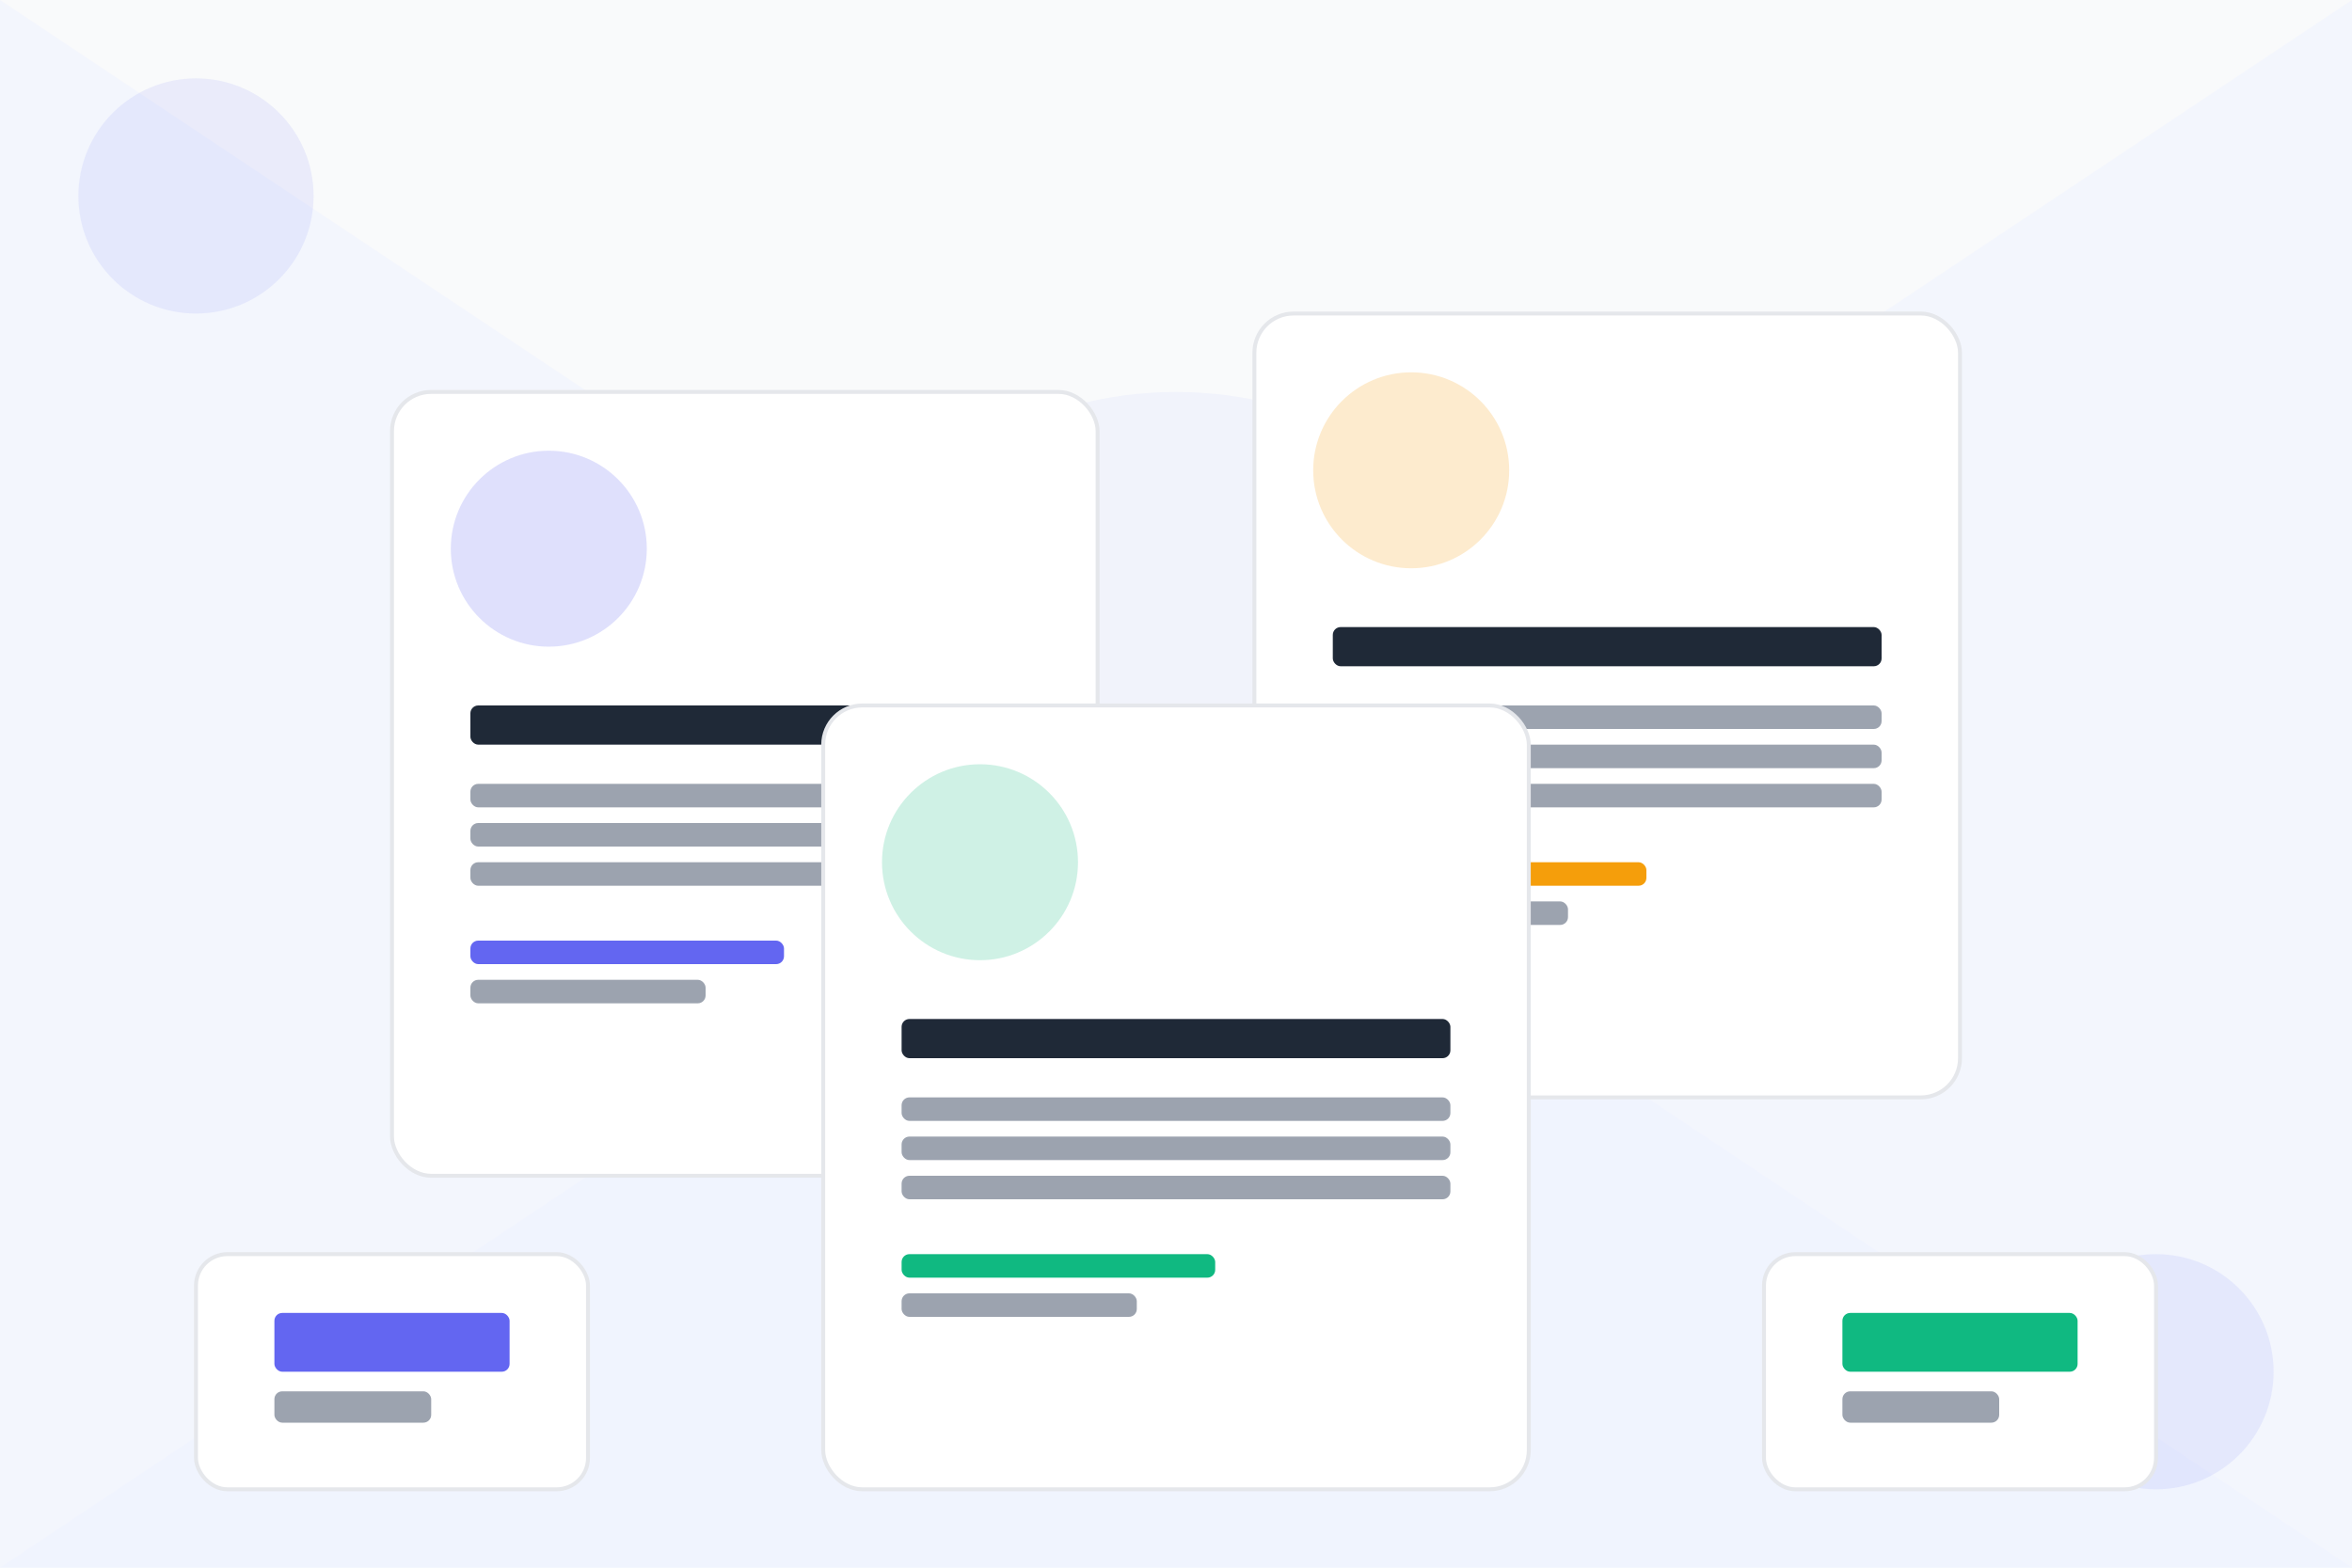 <svg width="600" height="400" viewBox="0 0 600 400" fill="none" xmlns="http://www.w3.org/2000/svg">
  <!-- Background elements -->
  <rect width="600" height="400" fill="#F9FAFB"/>
  <path d="M0 0L600 400H0V0Z" fill="#EEF2FF" opacity="0.5"/>
  <path d="M600 0L0 400H600V0Z" fill="#EEF2FF" opacity="0.5"/>
  
  <!-- Decorative circles -->
  <circle cx="50" cy="50" r="30" fill="#6366F1" opacity="0.1"/>
  <circle cx="550" cy="350" r="30" fill="#6366F1" opacity="0.1"/>
  <circle cx="300" cy="200" r="100" fill="#6366F1" opacity="0.05"/>
  
  <!-- Testimonial cards -->
  <!-- Card 1 -->
  <rect x="100" y="100" width="180" height="200" rx="10" fill="white" stroke="#E5E7EB" stroke-width="1"/>
  <circle cx="140" cy="140" r="25" fill="#6366F1" opacity="0.2"/>
  <rect x="120" y="180" width="140" height="10" rx="2" fill="#1F2937"/>
  <rect x="120" y="200" width="140" height="6" rx="2" fill="#9CA3AF"/>
  <rect x="120" y="210" width="140" height="6" rx="2" fill="#9CA3AF"/>
  <rect x="120" y="220" width="140" height="6" rx="2" fill="#9CA3AF"/>
  <rect x="120" y="240" width="80" height="6" rx="2" fill="#6366F1"/>
  <rect x="120" y="250" width="60" height="6" rx="2" fill="#9CA3AF"/>
  
  <!-- Card 2 -->
  <rect x="320" y="80" width="180" height="200" rx="10" fill="white" stroke="#E5E7EB" stroke-width="1"/>
  <circle cx="360" cy="120" r="25" fill="#F59E0B" opacity="0.2"/>
  <rect x="340" y="160" width="140" height="10" rx="2" fill="#1F2937"/>
  <rect x="340" y="180" width="140" height="6" rx="2" fill="#9CA3AF"/>
  <rect x="340" y="190" width="140" height="6" rx="2" fill="#9CA3AF"/>
  <rect x="340" y="200" width="140" height="6" rx="2" fill="#9CA3AF"/>
  <rect x="340" y="220" width="80" height="6" rx="2" fill="#F59E0B"/>
  <rect x="340" y="230" width="60" height="6" rx="2" fill="#9CA3AF"/>
  
  <!-- Card 3 -->
  <rect x="210" y="180" width="180" height="200" rx="10" fill="white" stroke="#E5E7EB" stroke-width="1"/>
  <circle cx="250" cy="220" r="25" fill="#10B981" opacity="0.2"/>
  <rect x="230" y="260" width="140" height="10" rx="2" fill="#1F2937"/>
  <rect x="230" y="280" width="140" height="6" rx="2" fill="#9CA3AF"/>
  <rect x="230" y="290" width="140" height="6" rx="2" fill="#9CA3AF"/>
  <rect x="230" y="300" width="140" height="6" rx="2" fill="#9CA3AF"/>
  <rect x="230" y="320" width="80" height="6" rx="2" fill="#10B981"/>
  <rect x="230" y="330" width="60" height="6" rx="2" fill="#9CA3AF"/>
  
  <!-- Stats elements -->
  <rect x="50" y="320" width="100" height="60" rx="8" fill="white" stroke="#E5E7EB" stroke-width="1"/>
  <rect x="70" y="335" width="60" height="15" rx="2" fill="#6366F1"/>
  <rect x="70" y="355" width="40" height="8" rx="2" fill="#9CA3AF"/>
  
  <rect x="450" y="320" width="100" height="60" rx="8" fill="white" stroke="#E5E7EB" stroke-width="1"/>
  <rect x="470" y="335" width="60" height="15" rx="2" fill="#10B981"/>
  <rect x="470" y="355" width="40" height="8" rx="2" fill="#9CA3AF"/>
</svg>
